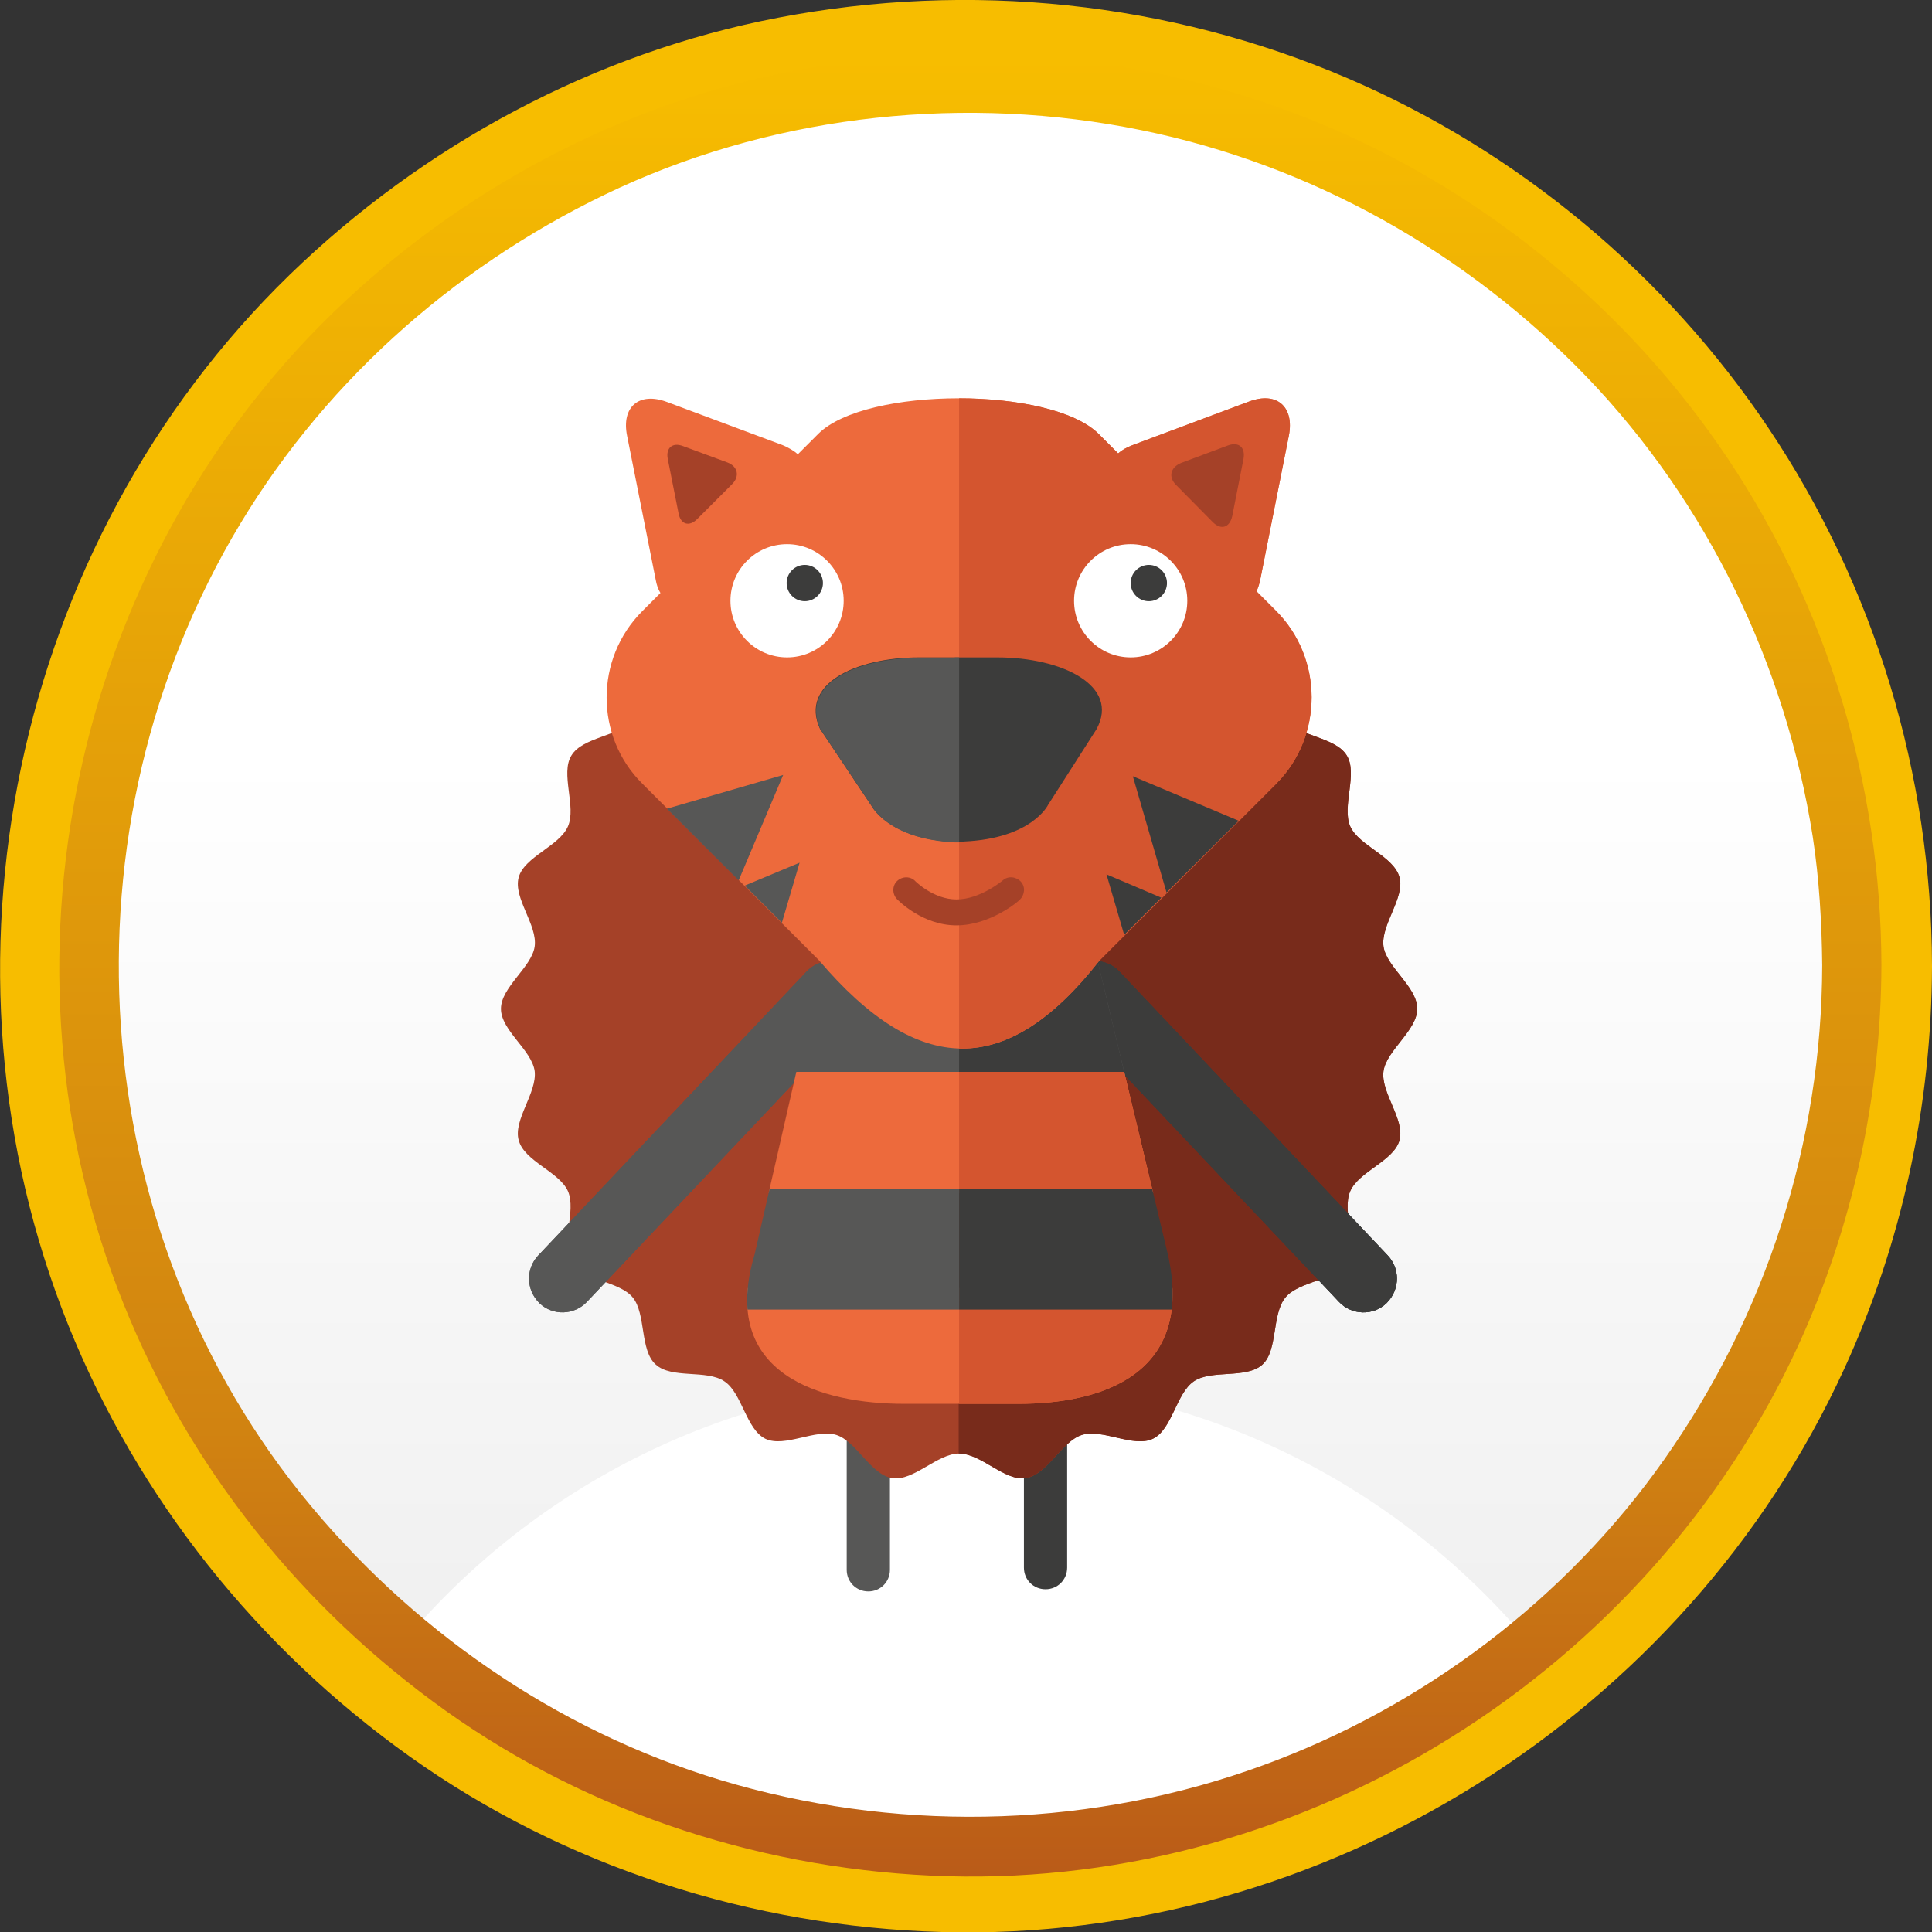 <svg xmlns="http://www.w3.org/2000/svg" xmlns:xlink="http://www.w3.org/1999/xlink" width="447" height="447" viewBox="0 0 447 447">
  <rect x="0" y="0" width="447" height="447" fill="#333333" stroke="none"/>
  <style>
    .st0{fill:url(#SVGID_1_);} .st1{fill:#FFFFFF;} .st2{fill:#F7BD00;} .st3{fill:url(#SVGID_2_);} .st4{fill:#3C3C3B;} .st5{fill:#575756;} .st6{clip-path:url(#SVGID_4_);fill:#A54128;} .st7{clip-path:url(#SVGID_4_);fill:#782B1B;} .st8{clip-path:url(#SVGID_6_);fill:#575756;} .st9{clip-path:url(#SVGID_8_);fill:#3C3C3B;} .st10{clip-path:url(#SVGID_10_);fill:#ED6A3C;} .st11{clip-path:url(#SVGID_10_);fill:#D4552F;} .st12{clip-path:url(#SVGID_10_);fill:#575756;} .st13{clip-path:url(#SVGID_10_);fill:#3C3C3B;} .st14{clip-path:url(#SVGID_12_);fill:#ED6A3C;} .st15{clip-path:url(#SVGID_12_);fill:#D4552F;} .st16{fill:#A54128;} .st17{fill:url(#SVGID_13_);} .st18{fill:url(#SVGID_14_);} .st19{clip-path:url(#SVGID_16_);fill:#A54128;} .st20{clip-path:url(#SVGID_16_);fill:#782B1B;} .st21{clip-path:url(#SVGID_18_);fill:#575756;} .st22{clip-path:url(#SVGID_20_);fill:#3C3C3B;} .st23{clip-path:url(#SVGID_22_);fill:#ED6A3C;} .st24{clip-path:url(#SVGID_22_);fill:#D4552F;} .st25{clip-path:url(#SVGID_22_);fill:#575756;} .st26{clip-path:url(#SVGID_22_);fill:#3C3C3B;} .st27{clip-path:url(#SVGID_24_);fill:#ED6A3C;} .st28{clip-path:url(#SVGID_24_);fill:#D4552F;}
  </style>
  <linearGradient id="SVGID_1_" gradientUnits="userSpaceOnUse" x1="225.113" y1="19.8" x2="225.113" y2="424.377">
    <stop offset=".381" stop-color="#FFF"/>
    <stop offset="1" stop-color="#EDEDED"/>
  </linearGradient>
  <circle class="st0" cx="225.1" cy="222.1" r="202.3"/>
  <path class="st1" d="M223.5 433c50.5 0 95.8-22 126.9-56.9-31.1-34.9-76.4-56.9-126.9-56.9s-95.8 22-126.9 56.9C127.7 411 173 433 223.5 433z"/>
  <path class="st2" d="M432.5 223.4c-.1 43.5-13.6 85.6-38.7 121.2-24.1 34.2-59.1 60.7-98.3 75.1-41.4 15.2-87 16.7-129.3 4.8C125.4 413 89 388.7 61.9 356.2 5.5 288.7-.6 189.9 44.6 115c21.8-36.1 54.7-64.7 93-82.3 39.6-18.2 85.3-22.8 127.9-14.1 41.7 8.5 80 30 109.4 60.7 29.6 30.8 48.7 70.5 55.4 112.6 1.5 10.4 2.1 21 2.2 31.5 0 9.4 14.6 9.4 14.5 0-.1-44.2-13.2-87.6-37.8-124.3-23.8-35.6-58-64.1-97.4-81C270.3.3 224.3-4.4 180 4.1c-42.4 8.1-82 29.4-113 59.5-64 62.2-84.5 160.2-51.2 243 16.2 40.2 43.8 74.7 79 99.8 35.8 25.5 79.2 39.4 123.1 40.6 88.4 2.5 172-50.1 208.8-130.3 13.4-29.2 20.2-61 20.3-93.2 0-9.4-14.5-9.4-14.5-.1z"/>
  <linearGradient id="SVGID_2_" gradientUnits="userSpaceOnUse" x1="224.483" y1="12.573" x2="224.483" y2="434.126">
    <stop offset="0" stop-color="#F7BD00"/>
    <stop offset=".755" stop-color="#D18311"/>
    <stop offset="1" stop-color="#BA5B18"/>
  </linearGradient>
  <path class="st3" d="M421.6 223.3c-.1 41-12.9 80.8-36.5 114.3-22.7 32.3-55.8 57.3-92.8 70.8-39 14.3-82 15.7-122 4.5-38.5-10.8-72.8-33.8-98.3-64.4C18.9 284.9 13.1 191.6 55.7 121c20.6-34.1 51.6-61 87.7-77.6 37.4-17.1 80.4-21.5 120.6-13.3 39.4 8 75.4 28.3 103.2 57.2 27.9 29.1 45.9 66.5 52.2 106.2 1.5 9.8 2.1 19.8 2.2 29.8 0 8.8 13.7 8.8 13.7 0-.1-41.6-12.4-82.6-35.6-117.3-22.5-33.6-54.7-60.4-91.8-76.4-39.1-16.8-82.5-21.2-124.3-13.2-40.1 7.6-77.5 27.8-106.7 56.1-60.4 58.7-79.7 151.1-48.3 229.2 15.2 37.9 41.3 70.4 74.5 94.1 33.8 24.1 74.7 37.1 116.1 38.3 83.4 2.3 162.2-47.3 196.9-122.9 12.6-27.5 19.1-57.6 19.2-87.9 0-8.8-13.7-8.8-13.7 0z"/>
  <g>
    <path class="st4" d="M241.9 367.7c-2.8 0-5-2.2-5-5v-39c0-2.8 2.2-5 5-5s5 2.2 5 5v39c0 2.8-2.2 5-5 5z"/>
    <path class="st5" d="M200.9 368.2c-2.8 0-5-2.2-5-5v-39c0-2.8 2.2-5 5-5s5 2.2 5 5v39c0 2.8-2.2 5-5 5z"/>
    <defs>
      <path id="SVGID_3_" d="M327.9 233.4c0 5-7.1 9.6-7.8 14.4-.7 5 5 11.2 3.7 16-1.3 4.8-9.4 7.2-11.4 11.8-2 4.6 1.8 12.2-.8 16.4-2.6 4.3-11.1 4.4-14.2 8.2-3.2 3.9-1.7 12.2-5.3 15.5-3.7 3.4-11.8 1.1-15.9 3.9s-5 11.2-9.5 13.3c-4.5 2.1-11.6-2.4-16.4-.9-4.7 1.5-8 9.2-13 10-4.9.7-10.3-5.7-15.4-5.7-5 0-10.5 6.4-15.4 5.7-5-.7-8.3-8.5-13-10-4.8-1.5-11.9 3-16.4.9-4.5-2.2-5.4-10.6-9.5-13.3-4.1-2.8-12.2-.5-15.9-3.9-3.7-3.3-2.2-11.7-5.3-15.5-3.1-3.8-11.6-3.9-14.2-8.2-2.6-4.2 1.2-11.8-.8-16.4-2-4.5-10.1-6.9-11.4-11.8-1.3-4.7 4.3-11 3.7-16-.7-4.9-7.8-9.4-7.8-14.4s7.1-9.6 7.8-14.4c.7-5-5-11.2-3.7-16 1.3-4.8 9.4-7.2 11.4-11.8 2-4.6-1.8-12.2.8-16.4 2.6-4.3 11-4.4 14.2-8.2 3.2-3.8 1.7-12.2 5.3-15.5 3.7-3.4 11.8-1.1 15.9-3.9s5-11.2 9.5-13.3c4.5-2.1 11.6 2.4 16.4.9 4.7-1.5 8-9.2 13-10 4.9-.7 10.3 5.7 15.4 5.7 5 0 10.5-6.4 15.4-5.7 5 .7 8.3 8.5 13 10 4.8 1.5 11.9-3 16.4-.9 4.5 2.2 5.4 10.6 9.5 13.3 4.1 2.8 12.2.5 15.9 3.9 3.7 3.3 2.2 11.7 5.3 15.5 3.1 3.8 11.6 3.9 14.2 8.2 2.6 4.2-1.2 11.8.8 16.4 2 4.5 10.1 6.9 11.4 11.8 1.3 4.7-4.4 11-3.7 16 .7 4.8 7.8 9.3 7.8 14.4z"/>
    </defs>
    <clipPath id="SVGID_4_">
      <use xlink:href="#SVGID_3_" overflow="visible"/>
    </clipPath>
    <path class="st6" d="M69 73h293.6v290.4H69z"/>
    <path class="st7" d="M221.8 73h140.8v290.4H221.8z"/>
    <defs>
      <path id="SVGID_5_" d="M122.4 295.8c0 2.1.8 4.1 2.4 5.7 3.1 3 8.1 2.8 11-.3l62.1-65.7c3-3.1 2.8-8.1-.3-11-3.1-3-8.1-2.8-11 .3l-62.1 65.7c-1.4 1.5-2.1 3.4-2.1 5.3z"/>
    </defs>
    <use xlink:href="#SVGID_5_" overflow="visible" fill="#575756"/>
    <clipPath id="SVGID_6_">
      <use xlink:href="#SVGID_5_" overflow="visible"/>
    </clipPath>
    <path class="st8" d="M97.459 284.477l92.194-82.624 35.439 39.544-92.194 82.624z"/>
    <g>
      <defs>
        <path id="SVGID_7_" d="M323.2 295.8c0 2.1-.8 4.1-2.4 5.7-3.1 3-8.1 2.8-11-.3l-62.1-65.7c-3-3.1-2.8-8.1.3-11 3.1-3 8.1-2.8 11 .3l62.1 65.7c1.4 1.5 2.1 3.4 2.1 5.3z"/>
      </defs>
      <use xlink:href="#SVGID_7_" overflow="visible" fill="#3C3C3B"/>
      <clipPath id="SVGID_8_">
        <use xlink:href="#SVGID_7_" overflow="visible"/>
      </clipPath>
      <path class="st9" d="M220.533 241.5l35.434-39.544 92.194 82.612-35.434 39.544z"/>
      <path class="st9" d="M220.533 241.5l35.434-39.544 92.194 82.612-35.434 39.544z"/>
    </g>
    <g>
      <defs>
        <path id="SVGID_9_" d="M209.2 324.8h26.4c19 0 40.9-6.6 34.6-34.6L249.8 205s-5.4-30.4-27.6-30.4h-.1c-22.8.1-28.1 30.7-28.1 30.7l-19.4 84.9c-8.4 27.9 15.5 34.6 34.6 34.6z"/>
      </defs>
      <clipPath id="SVGID_10_">
        <use xlink:href="#SVGID_9_" overflow="visible"/>
      </clipPath>
      <path class="st10" d="M157.9 195h134v27h-134z"/>
      <path class="st11" d="M222.1 195H292v27.4h-69.9z"/>
      <path class="st12" d="M157.9 221h134v28h-134z"/>
      <path class="st13" d="M221.9 221h70v28h-70z"/>
      <path class="st10" d="M157.9 248h134v28h-134zM157.9 298h134v28h-134z"/>
      <path class="st11" d="M221.9 248h70v28h-70zM221.9 301h70v28h-70z"/>
      <path class="st13" d="M221.9 275h70v28h-70z"/>
      <path class="st12" d="M158.4 158.3H292v40.5H158.4z"/>
      <path class="st13" d="M222.1 158.3H292v40.5h-69.9z"/>
      <path class="st12" d="M157.9 275h64v28h-64z"/>
    </g>
    <g>
      <defs>
        <path id="SVGID_11_" d="M295.2 141.3l-4.5-4.5c.4-.8.7-1.8.9-2.8l6.6-33.2c1.3-6.7-2.8-10.3-9.2-7.9L262 103c-1.3.5-2.4 1.1-3.3 1.9l-4.5-4.5c-11-11-53.9-11-64.9 0l-4.7 4.7c-.9-.8-2.1-1.5-3.5-2.1l-26.8-10c-6.4-2.4-10.6 1.1-9.2 7.9l6.6 33.2c.2 1.2.6 2.3 1.1 3.1l-4.2 4.2c-11 11-11 29 0 39.9l40.9 40.9c22.9 26.9 43.4 27.5 64.9 0l40.9-40.9c10.9-11 10.9-29-.1-40z"/>
      </defs>
      <clipPath id="SVGID_12_">
        <use xlink:href="#SVGID_11_" overflow="visible"/>
      </clipPath>
      <path class="st14" d="M110.9 79.6h262.5v176H110.9z"/>
      <path class="st15" d="M221.9 79.6h151.5v176H221.9z"/>
    </g>
    <path class="st16" d="M280.6 120.8c1.9 1.9 3.9 1.3 4.5-1.4l2.6-13.2c.5-2.7-1.1-4.1-3.7-3.1l-10.7 4c-2.5 1-3.1 3.3-1.1 5.2l8.4 8.5zM161.3 120.1c-1.8 1.8-3.8 1.3-4.3-1.3l-2.5-12.6c-.5-2.6 1.1-3.9 3.5-3l10.3 3.8c2.4.9 2.9 3.2 1.1 5l-8.1 8.1z"/>
    <g>
      <path class="st4" d="M230.8 152.1h-18.2c-14.7 0-27.6 6.2-22.9 16.5l11.9 17.8s3.9 7.7 19.2 8.4h2.2v-.1c15.8-.7 19.5-8.5 19.5-8.5l11.2-17.5c5.5-10.1-8.1-16.6-22.9-16.6z"/>
      <path class="st16" d="M221.3 214.1c-7.9 0-13.5-5.8-13.8-6.1-1.1-1.2-1.1-3.1.1-4.2 1.2-1.1 3.1-1.1 4.2.1 0 0 4.2 4.2 9.5 4.2 5.5 0 10.7-4.4 10.7-4.4 1.2-1.1 3.1-.9 4.2.3s.9 3.1-.3 4.2c-.2.3-6.8 5.9-14.6 5.9z"/>
      <path class="st5" d="M154.3 187.1l26.9-7.8-10.3 24.4"/>
      <circle class="st1" cx="182.1" cy="139" r="13.1"/>
      <circle class="st4" cx="186.2" cy="134.9" r="4.2"/>
      <circle class="st1" cx="261.6" cy="139" r="13.1"/>
      <circle class="st4" cx="265.8" cy="134.9" r="4.2"/>
      <path class="st4" d="M269.9 206.5l-7.8-26.9 24.5 10.3M260.1 216.3l-4.1-14 12.7 5.4"/>
      <path class="st5" d="M180.9 213.5l4.1-13.9-12.7 5.3"/>
      <g>
        <path class="st5" d="M220.9 152.2h-8.2c-14.7 0-27.6 6.2-22.9 16.5l11.9 17.8s3.9 7.7 19.2 8.4h1v-42.8h-1z"/>
      </g>
    </g>
  </g>
</svg>
